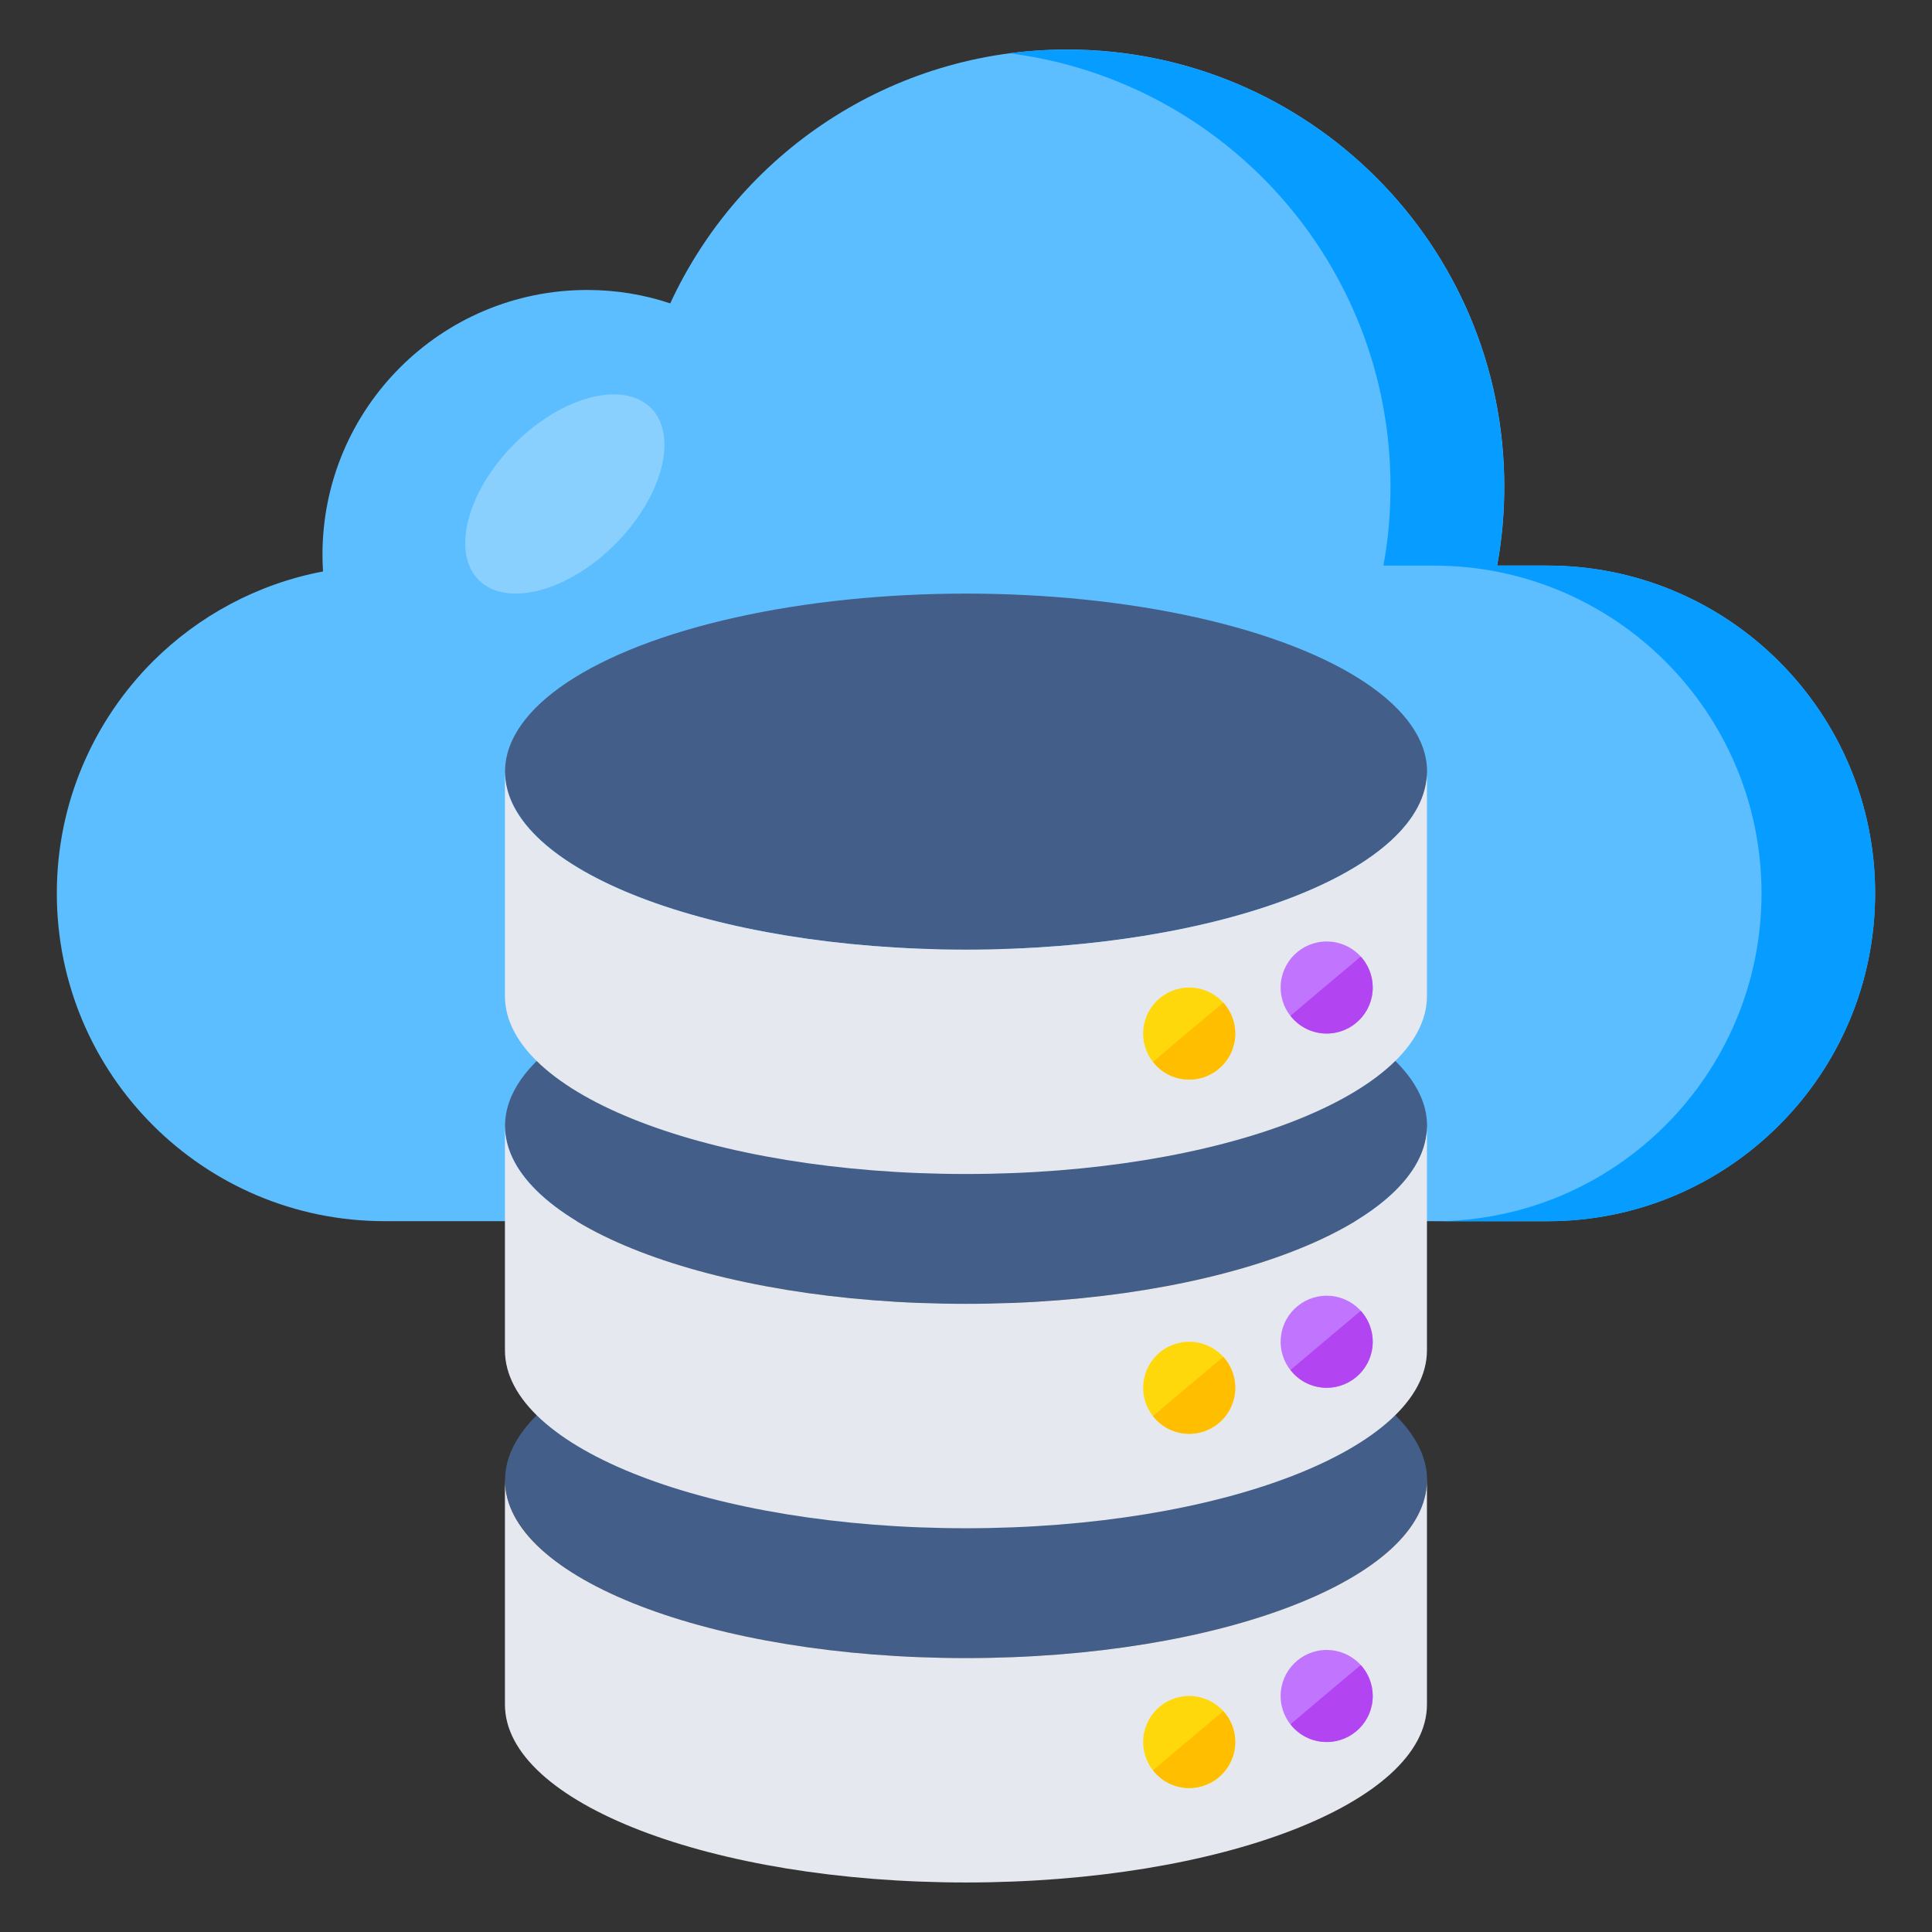 <svg id="Layer_1" enable-background="new 0 0 68 68" height="512" viewBox="0 0 68 68" width="512" xmlns="http://www.w3.org/2000/svg"><rect x="0" y="0" width="68" height="68" fill="#333333" stroke="none"/><g><g><g><g><g><g><path d="m65.996 31.441c0 3.187-1.289 6.074-3.378 8.159-2.088 2.092-4.971 3.381-8.159 3.381h-40.923c-6.371 0-11.536-5.165-11.536-11.54 0-3.184 1.293-6.071 3.378-8.159 1.601-1.597 3.674-2.731 5.991-3.168-.011-.194-.019-.392-.019-.589 0-5.146 4.173-9.319 9.319-9.319 1.019 0 2.001.164 2.921.472 2.438-5.276 7.778-8.935 13.971-8.935 8.497 0 15.386 6.888 15.386 15.386 0 .947-.087 1.875-.251 2.777h1.765c6.371 0 11.536 5.165 11.536 11.536z" fill="#5cbeff"/><path d="m66 31.446c0 3.179-1.29 6.069-3.38 8.159-2.09 2.09-4.969 3.38-8.159 3.38h-4c3.19 0 6.07-1.289 8.159-3.38 2.09-2.09 3.38-4.98 3.38-8.159 0-6.38-5.17-11.539-11.539-11.539h-1.77c.17-.9.25-1.83.25-2.78 0-7.83-5.839-14.279-13.399-15.249.66-.09 1.33-.13 2.02-.13 8.499 0 15.379 6.879 15.379 15.379 0 .95-.08 1.88-.25 2.78h1.77c6.37-0 11.539 5.159 11.539 11.539z" fill="#079cff"/></g><path d="m21.65 19.157c-1.67 1.67-3.82 2.229-4.8 1.26-.97-.98-.41-3.13 1.26-4.8s3.82-2.23 4.8-1.26c.97.98.41 3.12-1.26 4.8z" fill="#fff" opacity=".28"/></g></g></g></g><g><g><g><g><ellipse cx="34.002" cy="52.094" fill="#435e88" rx="16.226" ry="6.265"/><path d="m50.224 52.094v7.898c0 3.457-7.262 6.265-16.226 6.265-8.958 0-16.226-2.808-16.226-6.265v-7.898c0 3.457 7.268 6.265 16.226 6.265 8.964-0 16.226-2.808 16.226-6.265z" fill="#e5e8ef"/></g><g><g><circle cx="46.695" cy="59.694" fill="#c175ff" r="1.621"/><path d="m48.315 59.691c0 .895-.725 1.62-1.62 1.62-.519 0-.98-.241-1.272-.625.739-.625 1.719-1.456 2.472-2.082.256.284.419.668.419 1.087z" fill="#b244f1"/></g></g><g><circle cx="41.856" cy="61.314" fill="#ffd80c" r="1.621"/><path d="m43.476 61.311c0 .895-.725 1.62-1.62 1.62-.519 0-.98-.241-1.272-.625.739-.625 1.719-1.456 2.472-2.082.256.284.419.668.419 1.087z" fill="#ffbe00"/></g></g><g><g><ellipse cx="34.002" cy="39.626" fill="#435e88" rx="16.226" ry="6.265"/><path d="m50.224 39.626v7.898c0 3.457-7.262 6.265-16.226 6.265-8.958 0-16.226-2.808-16.226-6.265v-7.898c0 3.457 7.268 6.265 16.226 6.265 8.964 0 16.226-2.808 16.226-6.265z" fill="#e5e8ef"/></g><g><g><circle cx="46.695" cy="47.226" fill="#c175ff" r="1.621"/><path d="m48.315 47.223c0 .895-.725 1.62-1.62 1.62-.519 0-.98-.241-1.272-.625.739-.625 1.719-1.456 2.472-2.082.256.284.419.668.419 1.087z" fill="#b244f1"/></g></g><g><circle cx="41.856" cy="48.846" fill="#ffd80c" r="1.621"/><path d="m43.476 48.844c0 .895-.725 1.62-1.62 1.62-.519 0-.98-.241-1.272-.625.739-.625 1.719-1.456 2.472-2.082.256.284.419.668.419 1.087z" fill="#ffbe00"/></g></g><g><g><ellipse cx="34.002" cy="27.158" fill="#435e88" rx="16.226" ry="6.265"/><path d="m50.224 27.158v7.898c0 3.457-7.262 6.265-16.226 6.265-8.958 0-16.226-2.808-16.226-6.265v-7.898c0 3.457 7.268 6.265 16.226 6.265 8.964 0 16.226-2.808 16.226-6.265z" fill="#e5e8ef"/></g><g><g><circle cx="46.695" cy="34.758" fill="#c175ff" r="1.621"/><path d="m48.315 34.755c0 .895-.725 1.62-1.62 1.62-.519 0-.98-.241-1.272-.625.739-.625 1.719-1.456 2.472-2.082.256.284.419.668.419 1.087z" fill="#b244f1"/></g></g><g><circle cx="41.856" cy="36.379" fill="#ffd80c" r="1.621"/><path d="m43.476 36.376c0 .895-.725 1.62-1.62 1.62-.519 0-.98-.241-1.272-.625.739-.625 1.719-1.456 2.472-2.082.256.284.419.668.419 1.087z" fill="#ffbe00"/></g></g></g></g></g></svg>